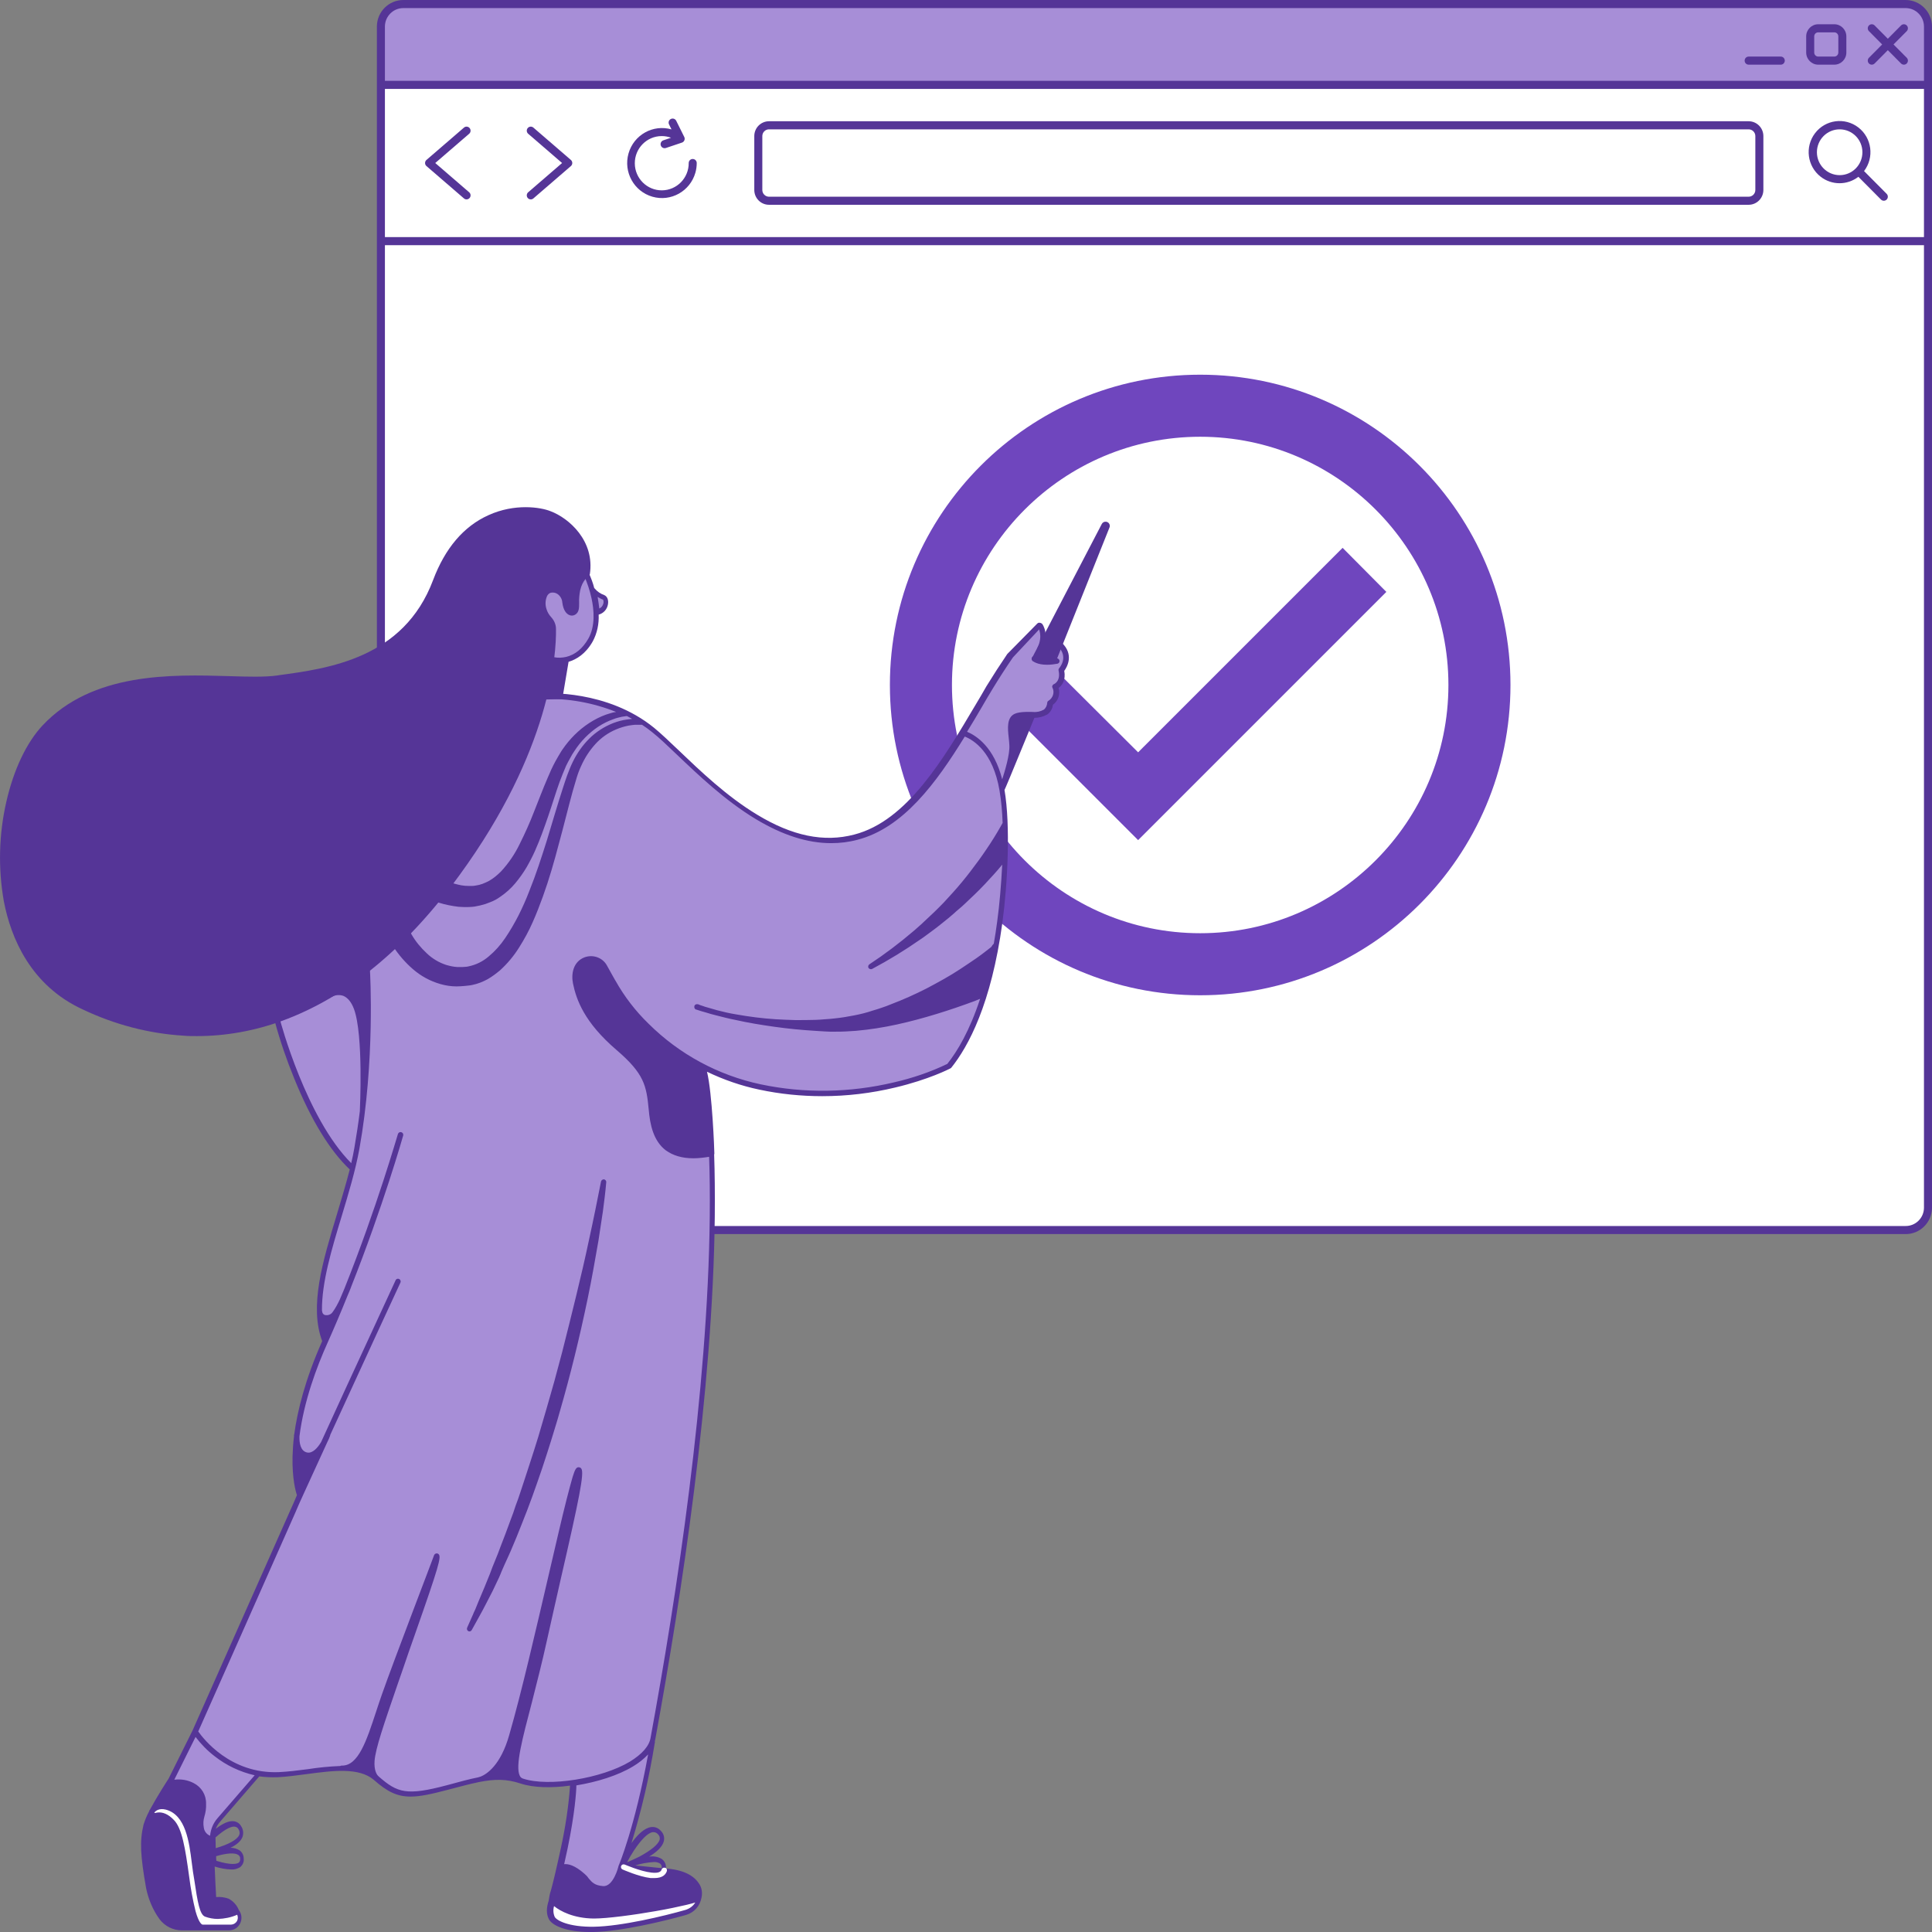 <svg width="186" height="186" viewBox="0 0 186 186" fill="none" xmlns="http://www.w3.org/2000/svg">
<rect x="0" y="0" width="186" height="186" fill="#808080" stroke="none"/>
<g clip-path="url(#clip0_2173_2176)">
<path d="M183.335 118.55H38.949C37.768 118.556 36.806 117.597 36.8 116.408C36.8 116.404 36.8 116.4 36.8 116.396V2.674C36.8 1.485 37.756 0.52 38.937 0.519C38.941 0.519 38.945 0.519 38.949 0.519H183.335C184.516 0.513 185.478 1.472 185.484 2.661C185.484 2.665 185.484 2.67 185.484 2.674V116.423C185.473 117.608 184.511 118.559 183.335 118.551V118.55Z" fill="white"/>
<path d="M185.407 7.899V2.841C185.411 1.654 184.458 0.69 183.279 0.688C183.276 0.688 183.272 0.688 183.269 0.688H38.989C37.811 0.685 36.853 1.644 36.85 2.831C36.85 2.834 36.85 2.838 36.85 2.841V7.899H185.407H185.407Z" fill="#A78ED7"/>
<path d="M182.295 4.28L183.568 2.999C183.718 2.847 183.718 2.6 183.568 2.449C183.417 2.297 183.172 2.297 183.021 2.449L181.748 3.73L180.476 2.449C180.325 2.297 180.08 2.297 179.929 2.449C179.779 2.6 179.779 2.847 179.929 2.999L181.202 4.28L179.929 5.561C179.779 5.713 179.779 5.96 179.929 6.112C180.08 6.263 180.325 6.263 180.476 6.112L181.748 4.83L183.021 6.112C183.172 6.263 183.417 6.263 183.568 6.112C183.718 5.96 183.718 5.713 183.568 5.561L182.295 4.28Z" fill="#553597"/>
<path d="M183.442 3.1523e-05H38.843C37.439 -0.007 36.295 1.131 36.284 2.543V116.265C36.294 117.678 37.438 118.816 38.843 118.809H183.442C184.838 118.823 185.982 117.698 186.001 116.292V2.544C185.991 1.131 184.846 -0.007 183.442 0.001L183.442 3.1523e-05ZM38.843 0.778H183.442C184.419 0.771 185.218 1.56 185.228 2.543V7.782H37.057V2.544C37.067 1.561 37.866 0.771 38.843 0.779V0.778ZM185.227 8.561V22.828H37.057V8.561H185.227ZM183.442 118.031H38.843C37.866 118.039 37.067 117.249 37.057 116.266V23.606H185.227V116.293C185.209 117.269 184.411 118.046 183.442 118.031Z" fill="#553597"/>
<path d="M176.594 6.226H175.048C174.408 6.226 173.889 5.702 173.888 5.058V3.502C173.888 2.858 174.408 2.335 175.048 2.335H176.594C177.235 2.335 177.753 2.858 177.754 3.502V5.058C177.754 5.702 177.235 6.225 176.594 6.226ZM175.048 3.113C174.834 3.113 174.661 3.287 174.661 3.502V5.058C174.661 5.273 174.834 5.447 175.048 5.447H176.594C176.808 5.447 176.981 5.273 176.981 5.058V3.502C176.981 3.287 176.808 3.113 176.594 3.113H175.048Z" fill="#553597"/>
<path d="M171.44 6.226H168.349C168.135 6.226 167.962 6.051 167.962 5.836C167.962 5.622 168.135 5.447 168.349 5.447H171.44C171.654 5.447 171.827 5.622 171.827 5.836C171.827 6.051 171.654 6.226 171.44 6.226Z" fill="#553597"/>
<path d="M168.348 19.715H74.035C73.252 19.715 72.618 19.076 72.618 18.288V13.1C72.618 12.312 73.252 11.675 74.035 11.673H168.348C169.131 11.674 169.765 12.312 169.766 13.1V18.288C169.765 19.076 169.131 19.714 168.348 19.715ZM74.035 12.452C73.679 12.452 73.391 12.742 73.391 13.101V18.289C73.391 18.647 73.679 18.938 74.035 18.938H168.348C168.704 18.938 168.992 18.647 168.992 18.289V13.101C168.992 12.742 168.704 12.452 168.348 12.452H74.035Z" fill="#553597"/>
<path d="M51.101 19.196C50.887 19.196 50.714 19.023 50.714 18.808C50.714 18.694 50.763 18.586 50.849 18.512L54.114 15.694L50.849 12.877C50.687 12.736 50.668 12.491 50.807 12.328C50.947 12.165 51.191 12.146 51.352 12.286L54.96 15.398C55.122 15.538 55.141 15.784 55.002 15.947C54.989 15.962 54.975 15.976 54.96 15.989L51.352 19.102C51.282 19.163 51.193 19.196 51.1 19.196H51.101Z" fill="#553597"/>
<path d="M44.916 19.196C44.824 19.196 44.735 19.163 44.665 19.102L41.058 15.989C40.895 15.85 40.877 15.604 41.015 15.441C41.028 15.425 41.042 15.411 41.058 15.398L44.665 12.286C44.827 12.145 45.072 12.165 45.21 12.328C45.349 12.491 45.331 12.737 45.169 12.876L41.903 15.694L45.169 18.512C45.331 18.651 45.349 18.897 45.211 19.06C45.137 19.147 45.03 19.196 44.917 19.196H44.916Z" fill="#553597"/>
<path d="M66.691 15.305C66.477 15.305 66.304 15.479 66.304 15.694C66.314 17.136 65.16 18.314 63.728 18.325C62.294 18.334 61.125 17.173 61.115 15.731C61.105 14.289 62.258 13.111 63.691 13.101C64.002 13.098 64.311 13.152 64.603 13.261L63.861 13.51C63.659 13.578 63.55 13.798 63.617 14.002C63.685 14.206 63.904 14.316 64.106 14.248L65.652 13.729C65.854 13.662 65.964 13.441 65.897 13.237C65.891 13.219 65.884 13.202 65.876 13.186L65.103 11.63C65.007 11.437 64.775 11.359 64.584 11.456C64.393 11.552 64.316 11.785 64.411 11.978L64.648 12.457C62.871 11.946 61.018 12.982 60.51 14.772C60.002 16.562 61.032 18.427 62.809 18.938C64.587 19.449 66.44 18.413 66.948 16.623C67.033 16.321 67.077 16.009 67.077 15.695C67.077 15.48 66.904 15.306 66.691 15.306V15.305Z" fill="#553597"/>
<path d="M181.635 18.662L179.458 16.47C180.459 15.159 180.214 13.279 178.912 12.272C177.609 11.264 175.742 11.51 174.741 12.822C173.741 14.133 173.985 16.012 175.288 17.02C176.356 17.846 177.843 17.846 178.912 17.02L181.089 19.212C181.24 19.364 181.485 19.364 181.635 19.212C181.786 19.06 181.786 18.814 181.635 18.662ZM174.92 14.657C174.92 13.439 175.9 12.452 177.11 12.452C178.32 12.452 179.3 13.439 179.3 14.657C179.3 15.875 178.32 16.862 177.11 16.862C175.901 16.861 174.921 15.874 174.92 14.657Z" fill="#553597"/>
<path d="M115.546 36.073C99.056 36.073 85.673 49.456 85.673 65.945C85.673 82.435 99.056 95.818 115.546 95.818C132.035 95.818 145.418 82.435 145.418 65.945C145.418 49.456 132.035 36.073 115.546 36.073ZM115.546 89.844C102.372 89.844 91.647 79.119 91.647 65.945C91.647 52.772 102.372 42.047 115.546 42.047C128.719 42.047 139.444 52.772 139.444 65.945C139.444 79.119 128.719 89.844 115.546 89.844ZM129.257 52.742L109.571 72.428L101.834 64.721L97.622 68.933L109.571 80.882L133.469 56.984L129.257 52.742Z" fill="#6F46BE"/>
<path d="M57.11 56.9L58.406 57.63C58.406 57.63 58.224 58.969 57.17 59.01C56.097 59.09 57.11 56.901 57.11 56.901V56.9Z" fill="#A78ED7"/>
<path d="M56.542 55.257C56.542 55.257 58.224 58.482 57.211 60.773C56.178 63.085 55.165 63.693 52.957 63.247L52.552 60.59L50.304 56.879L53.038 55.743L56.543 55.256L56.542 55.257Z" fill="#A78ED7"/>
<path d="M99.587 63.43L102.949 57.123L105.623 51.87L105.603 52.986L103.821 57.751L101.41 63.612C100.803 63.734 100.175 63.673 99.587 63.43H99.587Z" fill="#553597"/>
<path d="M92.922 70.528L95.981 65.174L97.561 62.842L100.114 60.205C100.458 60.936 100.458 61.767 100.073 62.477C99.425 63.673 99.567 63.43 99.567 63.43C99.567 63.43 100.519 63.734 100.782 63.713C100.985 63.693 101.187 63.653 101.369 63.612L102.078 62.03C102.078 62.03 102.868 62.719 102.604 63.531C102.503 63.916 102.34 64.281 102.117 64.626C102.117 64.626 102.401 65.62 101.611 66.086C101.611 66.086 101.975 67.12 101.145 67.688C101.145 67.688 100.842 68.782 99.991 68.904C99.14 69.026 99.181 69.533 99.181 69.533L96.507 76.063C96.507 76.063 96.243 73.71 94.927 72.25C93.61 70.79 92.922 70.527 92.922 70.527L92.922 70.528Z" fill="#A78ED7"/>
<path d="M14.856 174.076L14.308 175.292C14.308 175.292 15.058 174.4 15.868 174.866C16.678 175.333 17.225 175.982 17.306 176.935C17.386 177.888 17.974 180.727 17.974 180.727L18.602 184.195L19.169 185.554L22.006 185.615L22.897 185.229C22.897 185.229 23.322 184.682 22.958 184.135C22.958 184.135 21.783 184.642 20.953 184.561C20.507 184.52 20.061 184.398 19.656 184.175L19.109 181.924L18.663 178.882L18.217 176.327L17.124 174.644L15.909 173.954L14.856 174.076Z" fill="white"/>
<path d="M18.785 166.694L16.415 171.602C16.415 171.602 17.813 171.318 18.663 171.987C19.514 172.657 19.595 173.852 19.433 174.563C19.272 175.273 19.433 176.428 19.676 176.672C19.919 176.854 20.203 176.996 20.486 177.077C20.486 177.077 20.283 176.226 20.811 175.617C21.338 175.008 24.943 170.811 24.943 170.811C24.943 170.811 23.079 170.608 21.094 169.046C19.109 167.464 18.785 166.694 18.785 166.694H18.785Z" fill="#A78ED7"/>
<path d="M54.192 183.607C54.517 183.809 54.881 183.972 55.245 184.094C55.732 184.236 56.237 184.296 56.744 184.276C58.223 184.236 59.701 184.094 61.139 183.83C63.064 183.506 64.988 183.141 66.912 182.715C66.932 182.674 66.851 182.695 66.871 182.735C66.891 182.775 66.932 182.755 66.993 182.755C67.134 182.775 67.216 182.896 67.196 183.038V183.079C67.155 183.221 67.074 183.322 66.953 183.403C65.838 184.336 64.34 184.62 62.922 184.883C60.856 185.269 58.789 185.654 56.682 185.695C55.994 185.736 55.325 185.675 54.657 185.512C54.069 185.35 53.461 185.025 53.198 184.478C53.056 184.154 52.995 183.647 53.198 183.322C53.401 182.978 53.927 183.464 54.19 183.606L54.192 183.607Z" fill="white"/>
<path d="M62.7 168.336L61.525 174.035L60.127 178.983C60.127 178.983 60.006 181.781 58.385 181.741C56.764 181.701 56.42 180.869 56.42 180.869C56.42 180.869 55.407 179.328 54.049 179.814C54.049 179.814 54.941 175.92 55.002 175.292C55.022 175.009 55.285 171.663 55.285 171.663C55.285 171.663 56.156 171.926 59.093 170.75C62.031 169.575 62.699 168.337 62.699 168.337L62.7 168.336Z" fill="#A78ED7"/>
<path d="M92.882 70.629C92.882 70.629 90.249 75.131 87.534 77.585C84.819 80.039 82.834 81.317 77.811 80.749C72.787 80.181 66.873 73.834 66.873 73.834C66.873 73.834 62.679 69.129 59.074 68.074C56.866 67.446 54.577 67.141 52.288 67.202C52.288 67.202 50.648 73.063 49.047 75.943C47.447 78.823 39.649 88.029 39.649 88.029L35.212 92.816L26.462 97.48C26.462 97.48 27.616 101.516 28.913 104.598C30.209 107.68 32.194 110.966 33.875 112.426L32.133 118.612C32.133 118.612 30.998 122.384 30.816 124.432C30.634 126.48 31.303 129.116 31.303 129.116C31.303 129.116 29.905 131.692 28.852 136.295C27.799 140.898 28.852 143.92 28.852 143.92L24.517 153.472L18.764 166.674C18.764 166.674 19.615 168.499 22.593 169.979C25.57 171.459 28.852 170.588 28.852 170.588C28.852 170.588 33.49 169.676 34.888 170.405C36.286 171.135 38.352 172.981 39.911 172.677C41.471 172.372 47.346 170.932 47.346 170.932C47.346 170.932 49.189 171.115 51.275 171.541C53.362 171.967 57.96 171.419 60.735 169.736C63.51 168.052 63.186 165.578 63.186 165.578L66.427 145.38C66.427 145.38 68.047 131.184 68.27 126.986C68.493 122.788 68.614 111.999 68.614 111.999L67.804 102.853L69.141 103.238C69.141 103.238 73.07 105.469 79.897 105.307C86.723 105.145 91.443 102.589 91.443 102.589C91.443 102.589 95.595 97.905 96.466 87.603C97.337 77.3 96.588 75.475 95.595 73.285C94.603 71.096 92.881 70.629 92.881 70.629L92.882 70.629Z" fill="#A78ED7"/>
<path d="M101.45 63.755C101.551 63.755 101.652 63.694 101.692 63.592L106.817 50.775C106.898 50.573 106.797 50.329 106.574 50.248C106.554 50.248 106.514 50.228 106.494 50.228C106.312 50.208 106.149 50.289 106.069 50.452L99.364 63.329C99.303 63.451 99.344 63.612 99.485 63.673C99.627 63.734 99.769 63.693 99.829 63.551L105.481 52.722L101.227 63.39C101.166 63.532 101.247 63.673 101.368 63.734C101.388 63.754 101.429 63.754 101.449 63.754L101.45 63.755Z" fill="#553597"/>
<path d="M100.802 63.998C101.146 63.998 101.49 63.957 101.815 63.896C101.956 63.855 102.038 63.713 101.997 63.572C101.956 63.45 101.835 63.369 101.713 63.369C100.254 63.632 99.748 63.247 99.748 63.227C99.647 63.125 99.484 63.146 99.384 63.247C99.282 63.349 99.303 63.531 99.404 63.612C99.464 63.673 99.85 63.998 100.802 63.998Z" fill="#553597"/>
<path d="M100.092 62.761C100.194 62.761 100.295 62.7 100.335 62.619C101.065 61.078 100.376 60.104 100.335 60.064C100.234 59.963 100.072 59.943 99.971 60.044C99.87 60.125 99.85 60.268 99.93 60.389C99.95 60.429 100.457 61.159 99.87 62.397C99.809 62.518 99.87 62.68 99.991 62.741C100.011 62.741 100.052 62.761 100.092 62.761Z" fill="#553597"/>
<path d="M0.616 77.159C1.324 74.076 2.56 71.481 4.1 69.838C8.9 64.727 16.476 64.93 22.026 65.093C23.89 65.153 25.49 65.194 26.685 65.032L26.787 65.012C31.587 64.363 38.859 63.41 41.695 55.845C42.85 52.783 44.633 50.674 47.023 49.599C49.555 48.443 52.046 48.828 52.999 49.214C54.781 49.883 57.273 52.073 56.787 55.277C56.767 55.358 56.726 55.419 56.665 55.48C56.645 55.5 56.078 55.824 55.855 56.838C55.775 57.243 55.734 57.65 55.754 58.055C55.754 58.542 55.754 58.967 55.349 59.191C55.167 59.292 54.944 59.292 54.762 59.191C54.559 59.089 54.235 58.805 54.134 57.994C54.114 57.67 53.931 57.365 53.668 57.183C53.486 57.061 53.263 57.02 53.04 57.061C52.878 57.102 52.757 57.224 52.676 57.365C52.494 57.771 52.473 58.217 52.615 58.643C52.696 58.926 52.858 59.191 53.061 59.413C53.344 59.718 53.527 60.123 53.527 60.549C53.567 63.064 53 72.23 44.249 84.235C39.105 91.313 33.331 96.038 27.133 98.289C24.52 99.242 21.744 99.749 18.949 99.749C18.524 99.749 18.098 99.749 17.673 99.708C14.311 99.506 11.029 98.633 7.991 97.193C2.927 94.881 1.043 90.257 0.374 86.79C-0.193 83.607 -0.112 80.321 0.617 77.158L0.616 77.159Z" fill="#553597"/>
<path d="M57.859 113.764C57.495 115.61 57.13 117.435 56.724 119.28C56.34 121.105 55.914 122.931 55.469 124.756C55.023 126.581 54.577 128.386 54.111 130.211L53.747 131.569L53.383 132.928C53.119 133.84 52.876 134.733 52.613 135.625C52.349 136.538 52.086 137.431 51.823 138.323C51.539 139.215 51.275 140.107 50.972 141C50.688 141.892 50.385 142.784 50.101 143.656C49.96 144.102 49.797 144.548 49.635 144.974L49.412 145.644L49.169 146.293L48.683 147.611L48.176 148.929C48.014 149.376 47.852 149.802 47.67 150.228L47.406 150.876L47.285 151.201L47.164 151.525L46.637 152.823C46.455 153.27 46.273 153.675 46.09 154.122L45.826 154.77C45.746 154.994 45.623 155.197 45.543 155.419L44.975 156.697C44.915 156.838 44.975 156.98 45.097 157.041C45.218 157.102 45.361 157.041 45.421 156.919C45.867 156.088 46.353 155.277 46.779 154.425L47.103 153.797C47.204 153.594 47.326 153.37 47.427 153.168L48.035 151.89L48.176 151.566L48.298 151.262L48.582 150.613C48.785 150.187 48.967 149.762 49.169 149.315L49.716 148.016L50.242 146.698C50.951 144.954 51.579 143.169 52.187 141.385C52.49 140.493 52.774 139.579 53.058 138.687C53.321 137.795 53.625 136.882 53.868 135.99C54.922 132.36 55.812 128.709 56.582 124.998C56.967 123.153 57.291 121.307 57.615 119.441C57.757 118.508 57.899 117.576 58.04 116.643C58.162 115.71 58.283 114.777 58.365 113.824C58.385 113.682 58.263 113.54 58.122 113.54C58 113.54 57.879 113.642 57.858 113.763L57.859 113.764Z" fill="#553597"/>
<path d="M52.248 66.98L53.038 63.431C53.038 63.41 53.038 63.39 53.058 63.37C53.058 63.35 53.078 63.35 53.078 63.329L53.118 63.288L53.179 63.268H53.321C53.706 63.349 54.111 63.329 54.475 63.248C55.367 63.045 56.095 62.437 56.642 61.484C57.331 60.267 57.19 58.705 56.946 57.59C56.784 56.839 56.541 56.129 56.237 55.42C56.176 55.278 56.237 55.136 56.359 55.075C56.48 55.014 56.642 55.075 56.703 55.197C56.906 55.663 57.088 56.13 57.209 56.616C57.23 56.636 57.27 56.657 57.27 56.677C57.513 56.961 57.817 57.164 58.162 57.286C58.465 57.408 58.608 57.773 58.526 58.198C58.445 58.664 58.101 59.05 57.635 59.171C57.675 60.063 57.493 60.956 57.067 61.747C56.379 62.964 55.487 63.491 54.738 63.714L54.171 67.08C54.151 67.202 54.049 67.304 53.907 67.304L52.428 67.345C52.347 67.345 52.266 67.304 52.225 67.243C52.245 67.121 52.225 67.04 52.245 66.98H52.248ZM57.697 58.583C57.879 58.502 58 58.36 58.061 58.178C58.122 58.036 58.122 57.874 58.061 57.732C57.879 57.671 57.697 57.569 57.535 57.468C57.595 57.834 57.656 58.199 57.697 58.584V58.583Z" fill="#553597"/>
<path d="M13.822 175.658C13.963 175.212 14.146 174.766 14.369 174.36L14.389 174.279C14.409 174.259 14.43 174.218 14.45 174.198C15.138 172.92 16.111 171.419 16.232 171.237L18.541 166.593C18.663 166.329 24.537 153.087 27.94 145.421C28.143 144.975 28.365 144.488 28.588 143.941C28.467 143.596 28.122 142.359 28.163 140.25C28.183 139.601 28.224 138.932 28.305 138.283V138.161C28.305 138.141 28.305 138.12 28.325 138.1C28.628 135.87 29.358 132.848 31.018 129.116C29.762 125.75 31.059 121.451 32.436 116.908C32.861 115.489 33.307 114.008 33.672 112.589C31.748 110.763 29.945 107.823 28.325 103.828C27.595 102.044 26.967 100.218 26.461 98.352C26.42 98.21 26.502 98.069 26.643 98.028C26.784 97.987 26.927 98.069 26.967 98.21C26.987 98.312 29.479 107.641 33.814 111.981C33.935 111.474 34.036 110.987 34.117 110.501C34.32 109.324 34.502 108.128 34.644 106.972V106.931C34.644 106.87 35.008 99.65 34.077 97.136C33.834 96.487 33.489 96.061 33.063 95.878C32.719 95.757 32.334 95.776 31.99 95.939C31.868 96 31.706 95.959 31.645 95.837C31.585 95.716 31.605 95.574 31.726 95.493L35.251 93.181C35.271 93.181 35.271 93.161 35.292 93.161H35.312C35.332 93.161 35.352 93.141 35.372 93.161H35.514C35.534 93.161 35.534 93.181 35.554 93.181L35.574 93.201C35.594 93.201 35.594 93.221 35.594 93.242V93.262C35.594 93.262 35.614 93.282 35.614 93.302V93.323C35.614 93.343 35.634 93.363 35.614 93.383C35.634 93.688 36.121 102.124 34.601 110.601C34.216 112.71 33.548 114.92 32.9 117.07C31.908 120.335 30.975 123.458 30.996 126.155L31.037 126.358C31.078 126.48 31.158 126.561 31.28 126.601C31.563 126.662 31.847 126.561 32.009 126.338C32.293 125.953 32.516 125.527 32.718 125.101L33.163 124.046C36.323 116.137 38.268 109.262 38.308 109.181C38.349 109.039 38.49 108.957 38.633 108.998C38.775 109.039 38.855 109.181 38.815 109.323C38.795 109.403 36.89 116.116 33.791 123.924C33.791 123.944 33.791 123.965 33.771 123.985C33.751 124.026 33.63 124.37 33.427 124.816C32.84 126.276 32.212 127.756 31.543 129.257C30.49 131.59 29.255 134.895 28.829 138.282V138.424C28.829 138.829 28.89 139.722 29.599 139.843C30.105 139.924 30.591 139.377 30.915 138.829C34.096 131.853 38.045 123.376 38.086 123.254C38.147 123.113 38.309 123.072 38.43 123.133C38.552 123.194 38.612 123.356 38.552 123.477C38.491 123.598 34.886 131.386 31.786 138.16C31.786 138.2 31.786 138.22 31.766 138.261C31.706 138.444 31.625 138.606 31.543 138.768L29.214 143.858C28.91 144.507 28.647 145.116 28.424 145.643C25.203 152.943 19.714 165.273 19.086 166.693C19.551 167.363 22.184 170.81 26.864 170.607C27.735 170.566 28.707 170.445 29.64 170.324C30.672 170.161 31.706 170.06 32.759 170.019C32.8 169.999 32.84 169.979 32.881 169.979H32.941C34.501 169.979 35.291 167.585 36.202 164.807C36.385 164.259 36.567 163.691 36.77 163.123C37.863 160.001 41.773 149.82 41.793 149.718C41.834 149.638 41.894 149.577 41.996 149.556C42.097 149.536 42.178 149.576 42.239 149.637C42.481 149.92 42.279 150.712 39.97 157.282C39.565 158.418 39.16 159.595 38.795 160.669C38.633 161.156 38.47 161.623 38.308 162.069C36.931 166.084 36.161 168.294 36.06 169.532C35.999 170.404 36.263 170.83 36.385 170.951C36.404 170.971 36.445 171.012 36.465 171.032C38.268 172.614 39.159 172.897 43.049 171.863C44.244 171.539 45.196 171.275 46.026 171.113C46.067 171.093 46.148 171.072 46.29 171.032C46.837 170.808 48.194 169.977 49.024 167.037C50.219 162.9 51.597 156.897 52.833 151.584C53.48 148.825 54.068 146.23 54.534 144.405C54.777 143.432 54.98 142.722 55.121 142.215C55.344 141.505 55.466 141.201 55.769 141.262C55.85 141.282 55.931 141.322 55.972 141.403C56.256 141.829 55.79 144.182 53.987 152.01C53.541 154.018 53.055 156.086 52.65 157.952C52.185 160.082 51.658 162.089 51.212 163.874C50.281 167.423 49.592 170.019 50.037 170.952C50.098 171.093 50.219 171.195 50.362 171.235C52.812 172.047 57.917 171.235 60.652 169.593C61.806 168.883 62.516 168.092 62.637 167.28C65.129 153.713 68.147 134.021 68.329 117.189C68.349 114.979 68.329 113.032 68.268 111.369C67.762 111.45 67.255 111.511 66.749 111.511C65.655 111.511 64.804 111.247 64.116 110.76C62.901 109.848 62.576 108.266 62.455 106.826C62.232 104.514 62.03 103.379 59.356 101.087C56.257 98.43 55.487 96.26 55.163 94.679C54.981 93.786 55.163 92.59 56.277 92.164C57.108 91.859 58.039 92.204 58.445 92.975C58.789 93.624 59.215 94.333 59.215 94.354C59.235 94.374 59.235 94.395 59.255 94.415C60.106 95.936 61.18 97.335 62.436 98.552C65.393 101.492 69.141 103.521 73.233 104.392C77.466 105.284 81.841 105.203 86.034 104.21C87.817 103.804 89.559 103.216 91.2 102.425C92.172 101.208 93.347 99.241 94.359 96.159C94.218 96.22 94.056 96.28 93.914 96.341C92.678 96.807 91.422 97.234 90.166 97.619C88.91 98.004 87.635 98.349 86.338 98.633C85.041 98.916 83.745 99.12 82.408 99.241C82.084 99.261 81.76 99.282 81.416 99.302C81.072 99.322 80.748 99.322 80.424 99.322H79.917L79.431 99.302L78.459 99.241C77.162 99.16 75.886 99.039 74.59 98.856C73.293 98.674 72.037 98.471 70.781 98.187C70.154 98.065 69.526 97.903 68.898 97.74C68.573 97.66 68.27 97.578 67.966 97.477C67.642 97.396 67.338 97.294 67.035 97.194H67.015C66.873 97.153 66.812 96.991 66.853 96.849C66.893 96.707 67.055 96.646 67.197 96.686H67.217C67.358 96.747 67.501 96.808 67.663 96.849C67.804 96.91 67.966 96.951 68.109 96.991C68.412 97.072 68.716 97.173 69.02 97.254C69.628 97.417 70.256 97.559 70.884 97.66C72.14 97.883 73.395 98.045 74.672 98.126C75.3 98.167 75.948 98.187 76.576 98.207C77.204 98.207 77.852 98.207 78.48 98.187C78.804 98.167 79.107 98.167 79.432 98.126C79.756 98.106 80.06 98.085 80.363 98.045C80.971 97.984 81.599 97.882 82.206 97.761C82.51 97.7 82.814 97.64 83.118 97.559C83.421 97.478 83.726 97.396 84.009 97.295C84.313 97.214 84.597 97.113 84.901 97.012C85.205 96.911 85.488 96.809 85.772 96.687C86.947 96.241 88.081 95.734 89.195 95.166C89.742 94.883 90.288 94.578 90.836 94.274C91.383 93.97 91.909 93.645 92.436 93.301C92.962 92.957 93.469 92.611 93.975 92.267C94.239 92.084 94.482 91.902 94.725 91.719L95.089 91.436L95.271 91.294L95.352 91.233L95.392 91.192C95.392 91.192 95.412 91.172 95.433 91.172C95.494 91.05 95.575 90.949 95.676 90.848C95.797 90.178 95.899 89.489 96 88.739C96.223 87.137 96.385 85.21 96.487 83.243C95.96 83.892 95.393 84.5 94.826 85.108C94.198 85.778 93.529 86.407 92.861 87.035L92.597 87.278L92.334 87.501C92.151 87.643 91.989 87.806 91.827 87.948C91.483 88.252 91.138 88.535 90.774 88.82C90.43 89.103 90.066 89.388 89.701 89.651C89.518 89.793 89.336 89.915 89.153 90.056C88.97 90.198 88.789 90.32 88.606 90.442C87.127 91.476 85.568 92.429 83.968 93.281C83.846 93.342 83.704 93.301 83.624 93.2C83.543 93.078 83.583 92.916 83.704 92.835C85.183 91.862 86.601 90.787 87.958 89.63C88.12 89.489 88.282 89.347 88.465 89.184C88.647 89.022 88.789 88.901 88.951 88.738C89.275 88.434 89.599 88.129 89.923 87.826C90.248 87.522 90.551 87.197 90.855 86.893C90.996 86.73 91.158 86.568 91.301 86.406L91.523 86.162L91.746 85.919C92.334 85.27 92.901 84.581 93.428 83.891C93.955 83.201 94.481 82.492 94.968 81.761C95.454 81.052 95.92 80.301 96.345 79.551C96.405 79.449 96.466 79.348 96.527 79.226C96.486 78.172 96.405 77.138 96.223 76.083C95.595 72.412 93.752 71.257 92.881 70.911C90.126 75.393 86.946 79.713 82.55 80.848C81.72 81.072 80.869 81.173 80.019 81.173C77.73 81.173 75.34 80.402 72.767 78.86C69.81 77.076 67.238 74.622 65.172 72.655C64.24 71.763 63.45 71.012 62.782 70.485C62.478 70.242 62.154 69.998 61.809 69.776H61.141C60.938 69.796 60.736 69.816 60.513 69.856C60.108 69.937 59.703 70.059 59.318 70.222C58.547 70.546 57.859 71.033 57.312 71.641C56.745 72.27 56.3 72.959 55.955 73.73C55.773 74.115 55.631 74.5 55.509 74.906C55.388 75.312 55.267 75.738 55.145 76.144C54.679 77.827 54.274 79.531 53.809 81.213C53.363 82.917 52.877 84.621 52.269 86.303C51.966 87.135 51.641 87.987 51.277 88.797C50.913 89.629 50.467 90.44 49.98 91.211C49.474 92.022 48.866 92.752 48.157 93.401C47.772 93.725 47.367 94.03 46.942 94.273C46.496 94.517 45.99 94.719 45.483 94.821C45.362 94.841 45.22 94.882 45.099 94.882C44.977 94.882 44.856 94.923 44.713 94.923C44.471 94.943 44.207 94.964 43.943 94.964C43.417 94.964 42.91 94.883 42.404 94.74C41.412 94.457 40.52 93.97 39.75 93.3C39.021 92.671 38.373 91.921 37.846 91.11C37.866 91.11 37.866 91.09 37.887 91.069C38.069 90.967 39.244 89.953 39.426 89.609C39.487 89.731 39.568 89.852 39.629 89.974C40.014 90.644 40.521 91.251 41.088 91.779C41.615 92.286 42.263 92.671 42.952 92.895C43.296 92.997 43.66 93.078 44.006 93.097H44.553C44.654 93.097 44.735 93.078 44.836 93.078C44.917 93.078 45.019 93.058 45.1 93.037C45.809 92.895 46.477 92.57 47.044 92.084C47.652 91.577 48.199 90.968 48.645 90.299C49.11 89.609 49.536 88.88 49.92 88.129C50.306 87.359 50.65 86.588 50.953 85.797C51.601 84.195 52.129 82.553 52.655 80.889C53.161 79.226 53.647 77.543 54.194 75.86C54.336 75.434 54.458 75.029 54.619 74.603C54.782 74.177 54.944 73.751 55.146 73.345C55.551 72.514 56.077 71.763 56.726 71.115C57.375 70.466 58.164 69.959 59.036 69.614C59.461 69.451 59.906 69.33 60.372 69.269C60.534 69.249 60.696 69.228 60.859 69.209C60.696 69.128 60.534 69.026 60.372 68.945H60.271C60.149 68.965 60.007 68.986 59.866 69.006C59.602 69.067 59.318 69.128 59.076 69.229C58.549 69.412 58.063 69.655 57.597 69.96C56.685 70.568 55.895 71.379 55.308 72.292C55.227 72.414 55.167 72.516 55.085 72.636L54.984 72.819L54.882 73.002C54.741 73.245 54.619 73.489 54.497 73.732C54.274 74.239 54.072 74.766 53.869 75.294C53.484 76.369 53.161 77.463 52.776 78.579C52.391 79.695 52.005 80.79 51.52 81.885C51.277 82.432 50.993 82.98 50.689 83.507C50.365 84.055 50 84.562 49.595 85.048C49.17 85.555 48.664 86.001 48.117 86.367C47.833 86.569 47.529 86.732 47.205 86.853C47.043 86.914 46.881 86.975 46.719 87.036C46.394 87.138 46.05 87.219 45.686 87.28C45.523 87.3 45.341 87.32 45.179 87.32C44.835 87.34 44.49 87.32 44.146 87.3C43.498 87.219 42.85 87.098 42.222 86.895C42.202 86.895 42.181 86.875 42.161 86.875C42.04 86.814 41.918 86.753 41.817 86.652C41.897 86.571 43.093 85.272 43.235 84.907C43.62 85.049 44.005 85.151 44.41 85.232C44.653 85.272 44.876 85.293 45.118 85.293H45.463C45.584 85.293 45.686 85.272 45.807 85.252C45.928 85.232 46.03 85.211 46.131 85.191C46.233 85.15 46.354 85.13 46.456 85.089C46.679 85.008 46.881 84.906 47.084 84.805C47.509 84.562 47.894 84.238 48.238 83.893C48.967 83.103 49.575 82.21 50.041 81.237C50.548 80.223 51.013 79.189 51.418 78.134C51.843 77.079 52.249 75.984 52.715 74.909C52.938 74.362 53.181 73.835 53.464 73.308C53.606 73.044 53.768 72.781 53.91 72.537L54.032 72.334L54.153 72.152L54.416 71.787C55.146 70.813 56.057 69.981 57.11 69.373C57.637 69.069 58.184 68.826 58.771 68.664C58.953 68.603 59.136 68.562 59.318 68.542C57.09 67.65 54.7 67.224 52.31 67.285C52.169 67.285 52.046 67.163 52.046 67.021C52.046 66.879 52.148 66.758 52.289 66.758C52.532 66.738 58.447 66.392 62.964 70.063C63.632 70.611 64.442 71.381 65.374 72.273C67.42 74.221 69.951 76.654 72.869 78.418C76.272 80.487 79.33 81.116 82.248 80.344C87.332 79.026 90.836 73.064 93.935 67.832C94.28 67.244 94.644 66.655 94.968 66.067C95.616 65.012 96.285 63.978 96.973 62.965L96.993 62.944L99.869 60.024C99.971 59.923 100.133 59.923 100.234 60.024C100.334 60.126 100.335 60.288 100.234 60.389L97.519 63.29C96.85 64.263 96.183 65.297 95.554 66.332C95.21 66.899 94.845 67.508 94.521 68.076C94.075 68.846 93.589 69.658 93.103 70.448C94.014 70.834 95.696 71.928 96.485 75.031C96.708 74.341 97.235 72.638 97.174 71.746C97.174 71.543 97.133 71.3 97.113 71.036C97.012 70.124 96.91 69.089 97.68 68.724C98.187 68.48 99.281 68.541 99.402 68.541H99.443C99.807 68.582 100.172 68.5 100.496 68.318C100.699 68.155 100.799 67.912 100.82 67.669C100.82 67.588 100.861 67.507 100.941 67.466C101.367 67.203 101.549 66.655 101.327 66.209C101.286 66.148 101.286 66.067 101.327 66.006C101.347 65.945 101.407 65.885 101.468 65.865C101.468 65.865 102.137 65.601 101.914 64.566C101.894 64.485 101.914 64.384 101.974 64.323C102.015 64.282 102.906 63.248 101.853 62.234C101.752 62.132 101.752 61.971 101.853 61.869C101.954 61.767 102.117 61.767 102.217 61.869C103.432 63.025 102.724 64.221 102.46 64.586C102.622 65.459 102.257 65.986 101.913 66.229C102.095 66.838 101.872 67.487 101.366 67.852C101.325 68.237 101.123 68.582 100.799 68.805H100.779C100.414 69.007 100.008 69.109 99.583 69.109C99.38 69.596 98.793 71.056 98.185 72.516C97.821 73.408 97.456 74.301 97.172 74.97C97.031 75.295 96.909 75.579 96.828 75.782C96.787 75.883 96.747 75.964 96.727 76.005C96.727 76.005 96.727 76.025 96.707 76.046C97.294 79.493 97.01 85.071 96.504 88.822C95.43 96.69 93.222 100.746 91.582 102.795C91.562 102.815 91.541 102.836 91.501 102.856C91.421 102.897 89.435 103.931 86.174 104.701C83.885 105.249 81.535 105.532 79.165 105.532C77.139 105.532 75.114 105.33 73.109 104.904C71.366 104.539 69.666 103.951 68.065 103.18C68.571 105.208 68.773 110.765 68.773 111.028C68.773 111.069 68.773 111.109 68.753 111.15C68.814 112.874 68.834 114.862 68.814 117.153C68.632 134.026 65.593 153.757 63.102 167.365C63.082 167.467 63.061 167.548 63.041 167.649C63.061 167.689 63.061 167.729 63.041 167.77C62.515 171.056 61.766 174.28 60.793 177.444C61.34 176.673 62.008 176.004 62.657 175.903C63.021 175.842 63.386 175.984 63.629 176.268C63.893 176.532 63.994 176.897 63.913 177.241C63.791 177.789 63.204 178.316 62.495 178.742C62.9 178.681 63.305 178.742 63.67 178.945C63.954 179.127 64.116 179.432 64.116 179.776V179.898H64.237C66.121 180.06 66.931 180.77 67.296 181.338C67.56 181.723 67.64 182.21 67.539 182.676C67.398 183.488 66.83 184.136 66.04 184.36C63.974 184.948 59.74 185.962 57.087 186.002H56.844C54.495 186.002 53.138 185.374 52.834 184.745C52.591 184.258 52.591 183.67 52.834 182.961V182.92C52.875 182.615 52.935 182.291 53.037 182.007C53.24 181.277 53.543 180.02 54.009 177.871C54.434 175.904 54.739 173.916 54.88 171.909C53.077 172.152 51.335 172.111 50.12 171.706C48.762 171.26 47.669 171.26 46.109 171.564C46.068 171.564 46.048 171.584 46.028 171.584C45.218 171.747 44.266 172.01 43.091 172.315C41.551 172.72 40.458 172.963 39.526 172.963C38.229 172.963 37.297 172.497 36.021 171.382C36.021 171.382 36.001 171.382 36.001 171.362C34.563 170.124 32.011 170.469 29.56 170.794C28.607 170.915 27.635 171.057 26.744 171.098C26.157 171.118 25.549 171.098 24.962 171.017L21.195 175.377C21.012 175.58 20.87 175.823 20.77 176.067C21.478 175.519 22.066 175.276 22.512 175.336C22.816 175.377 23.079 175.56 23.221 175.823C23.423 176.128 23.463 176.513 23.342 176.857C23.18 177.284 22.734 177.628 22.188 177.891C22.491 177.891 22.796 177.972 23.058 178.135C23.322 178.318 23.463 178.622 23.463 178.946C23.504 179.251 23.362 179.555 23.119 179.758C22.855 179.92 22.552 180.001 22.248 179.981C21.722 179.961 21.175 179.859 20.668 179.697C20.709 180.813 20.77 181.928 20.81 182.638C21.215 182.597 21.64 182.658 22.025 182.8C22.47 183.044 22.815 183.429 22.997 183.895C23.402 184.422 23.3 185.193 22.774 185.599C22.571 185.761 22.308 185.842 22.045 185.842H17.507C16.656 185.842 15.866 185.437 15.36 184.767C14.712 183.875 14.286 182.841 14.063 181.766C13.516 178.643 13.435 177.264 13.82 175.662L13.822 175.658ZM63.51 177.098C63.551 176.915 63.49 176.713 63.348 176.591C63.246 176.469 63.084 176.388 62.923 176.388H62.842C62.377 176.449 61.728 177.098 61.019 178.173C60.756 178.578 60.533 178.964 60.371 179.288C60.696 179.147 61.121 178.964 61.566 178.741C62.681 178.132 63.389 177.564 63.511 177.098H63.51ZM63.51 179.389C63.328 179.288 63.105 179.247 62.902 179.268C62.315 179.308 61.727 179.409 61.16 179.592L63.712 179.855V179.795C63.712 179.632 63.652 179.47 63.509 179.389H63.51ZM53.341 183.506C53.24 183.85 53.261 184.216 53.402 184.54C53.564 184.864 54.699 185.534 57.19 185.493C59.803 185.452 63.956 184.459 66.002 183.87C66.387 183.749 66.731 183.505 66.933 183.161C66.73 183.222 66.447 183.303 66.103 183.384C65.332 183.567 64.279 183.79 63.104 183.993C61.038 184.358 58.445 184.703 57.19 184.703H57.149C55.224 184.683 53.928 183.993 53.34 183.506H53.341ZM54.638 177.99C54.516 178.538 54.415 179.024 54.313 179.47C54.699 179.429 55.346 179.572 56.279 180.403C56.42 180.525 56.562 180.667 56.664 180.829C56.988 181.215 57.251 181.519 58.062 181.58C59.054 181.661 59.541 179.694 59.541 179.674V179.654C59.601 179.532 61.121 175.902 62.397 168.905C61.971 169.351 61.485 169.737 60.938 170.061C59.5 170.933 57.474 171.562 55.489 171.886C55.489 172.413 55.347 174.584 54.638 177.99ZM20.953 175.029L24.518 170.912C23.1 170.588 21.783 169.959 20.649 169.067C19.96 168.54 19.352 167.911 18.826 167.222L16.78 171.338C17.408 171.258 18.056 171.358 18.644 171.663C19.393 172.048 19.859 172.799 19.839 173.65C19.859 174.076 19.798 174.481 19.677 174.887C19.575 175.232 19.555 175.577 19.616 175.921C19.657 176.287 19.88 176.591 20.224 176.733C20.285 176.104 20.527 175.516 20.953 175.029H20.953ZM23.038 176.652C23.099 176.469 23.079 176.266 22.958 176.104C22.897 175.962 22.755 175.88 22.613 175.86C22.39 175.82 21.843 175.921 20.75 176.894V177.057C20.75 177.321 20.77 177.605 20.77 177.929C22.025 177.564 22.835 177.118 23.038 176.652ZM22.978 179.328C23.079 179.248 23.14 179.105 23.119 178.963C23.139 178.801 23.058 178.659 22.937 178.578C22.613 178.355 21.843 178.395 20.81 178.7C20.81 178.841 20.81 179.004 20.83 179.146C22.329 179.612 22.835 179.429 22.978 179.328ZM15.118 174.502C15.645 174.421 16.192 174.644 16.738 175.212C17.529 176.023 17.832 177.909 18.217 180.708C18.359 181.823 18.561 182.918 18.825 183.993C19.149 185.149 19.433 185.291 19.514 185.291H22.208C22.471 185.291 22.714 185.149 22.835 184.906C22.916 184.723 22.916 184.521 22.835 184.338C22.248 184.602 21.6 184.723 20.972 184.743C20.547 184.743 20.121 184.663 19.736 184.52C19.229 184.317 19.027 183.162 18.703 180.971C18.662 180.728 18.622 180.464 18.581 180.221C18.541 179.957 18.501 179.633 18.46 179.308C18.217 177.382 17.893 174.725 15.968 174.219C15.32 174.056 14.996 174.34 14.895 174.462C14.875 174.482 14.875 174.523 14.854 174.543C14.955 174.543 15.036 174.523 15.118 174.502H15.118Z" fill="#553597"/>
<path d="M63.004 180.808C63.814 180.808 64.097 180.443 64.199 180.139C64.24 179.997 64.179 179.855 64.037 179.815H64.017C63.875 179.774 63.733 179.855 63.692 179.997C63.632 180.18 63.429 180.362 62.72 180.281C61.626 180.159 60.168 179.51 60.148 179.51C60.006 179.449 59.864 179.51 59.803 179.632C59.743 179.774 59.803 179.915 59.925 179.976C59.986 179.996 61.464 180.666 62.639 180.808C62.781 180.808 62.903 180.808 63.004 180.808V180.808Z" fill="white"/>
</g>
<defs>
<clipPath id="clip0_2173_2176">
<rect width="186" height="186" fill="white"/>
</clipPath>
</defs>
</svg>
